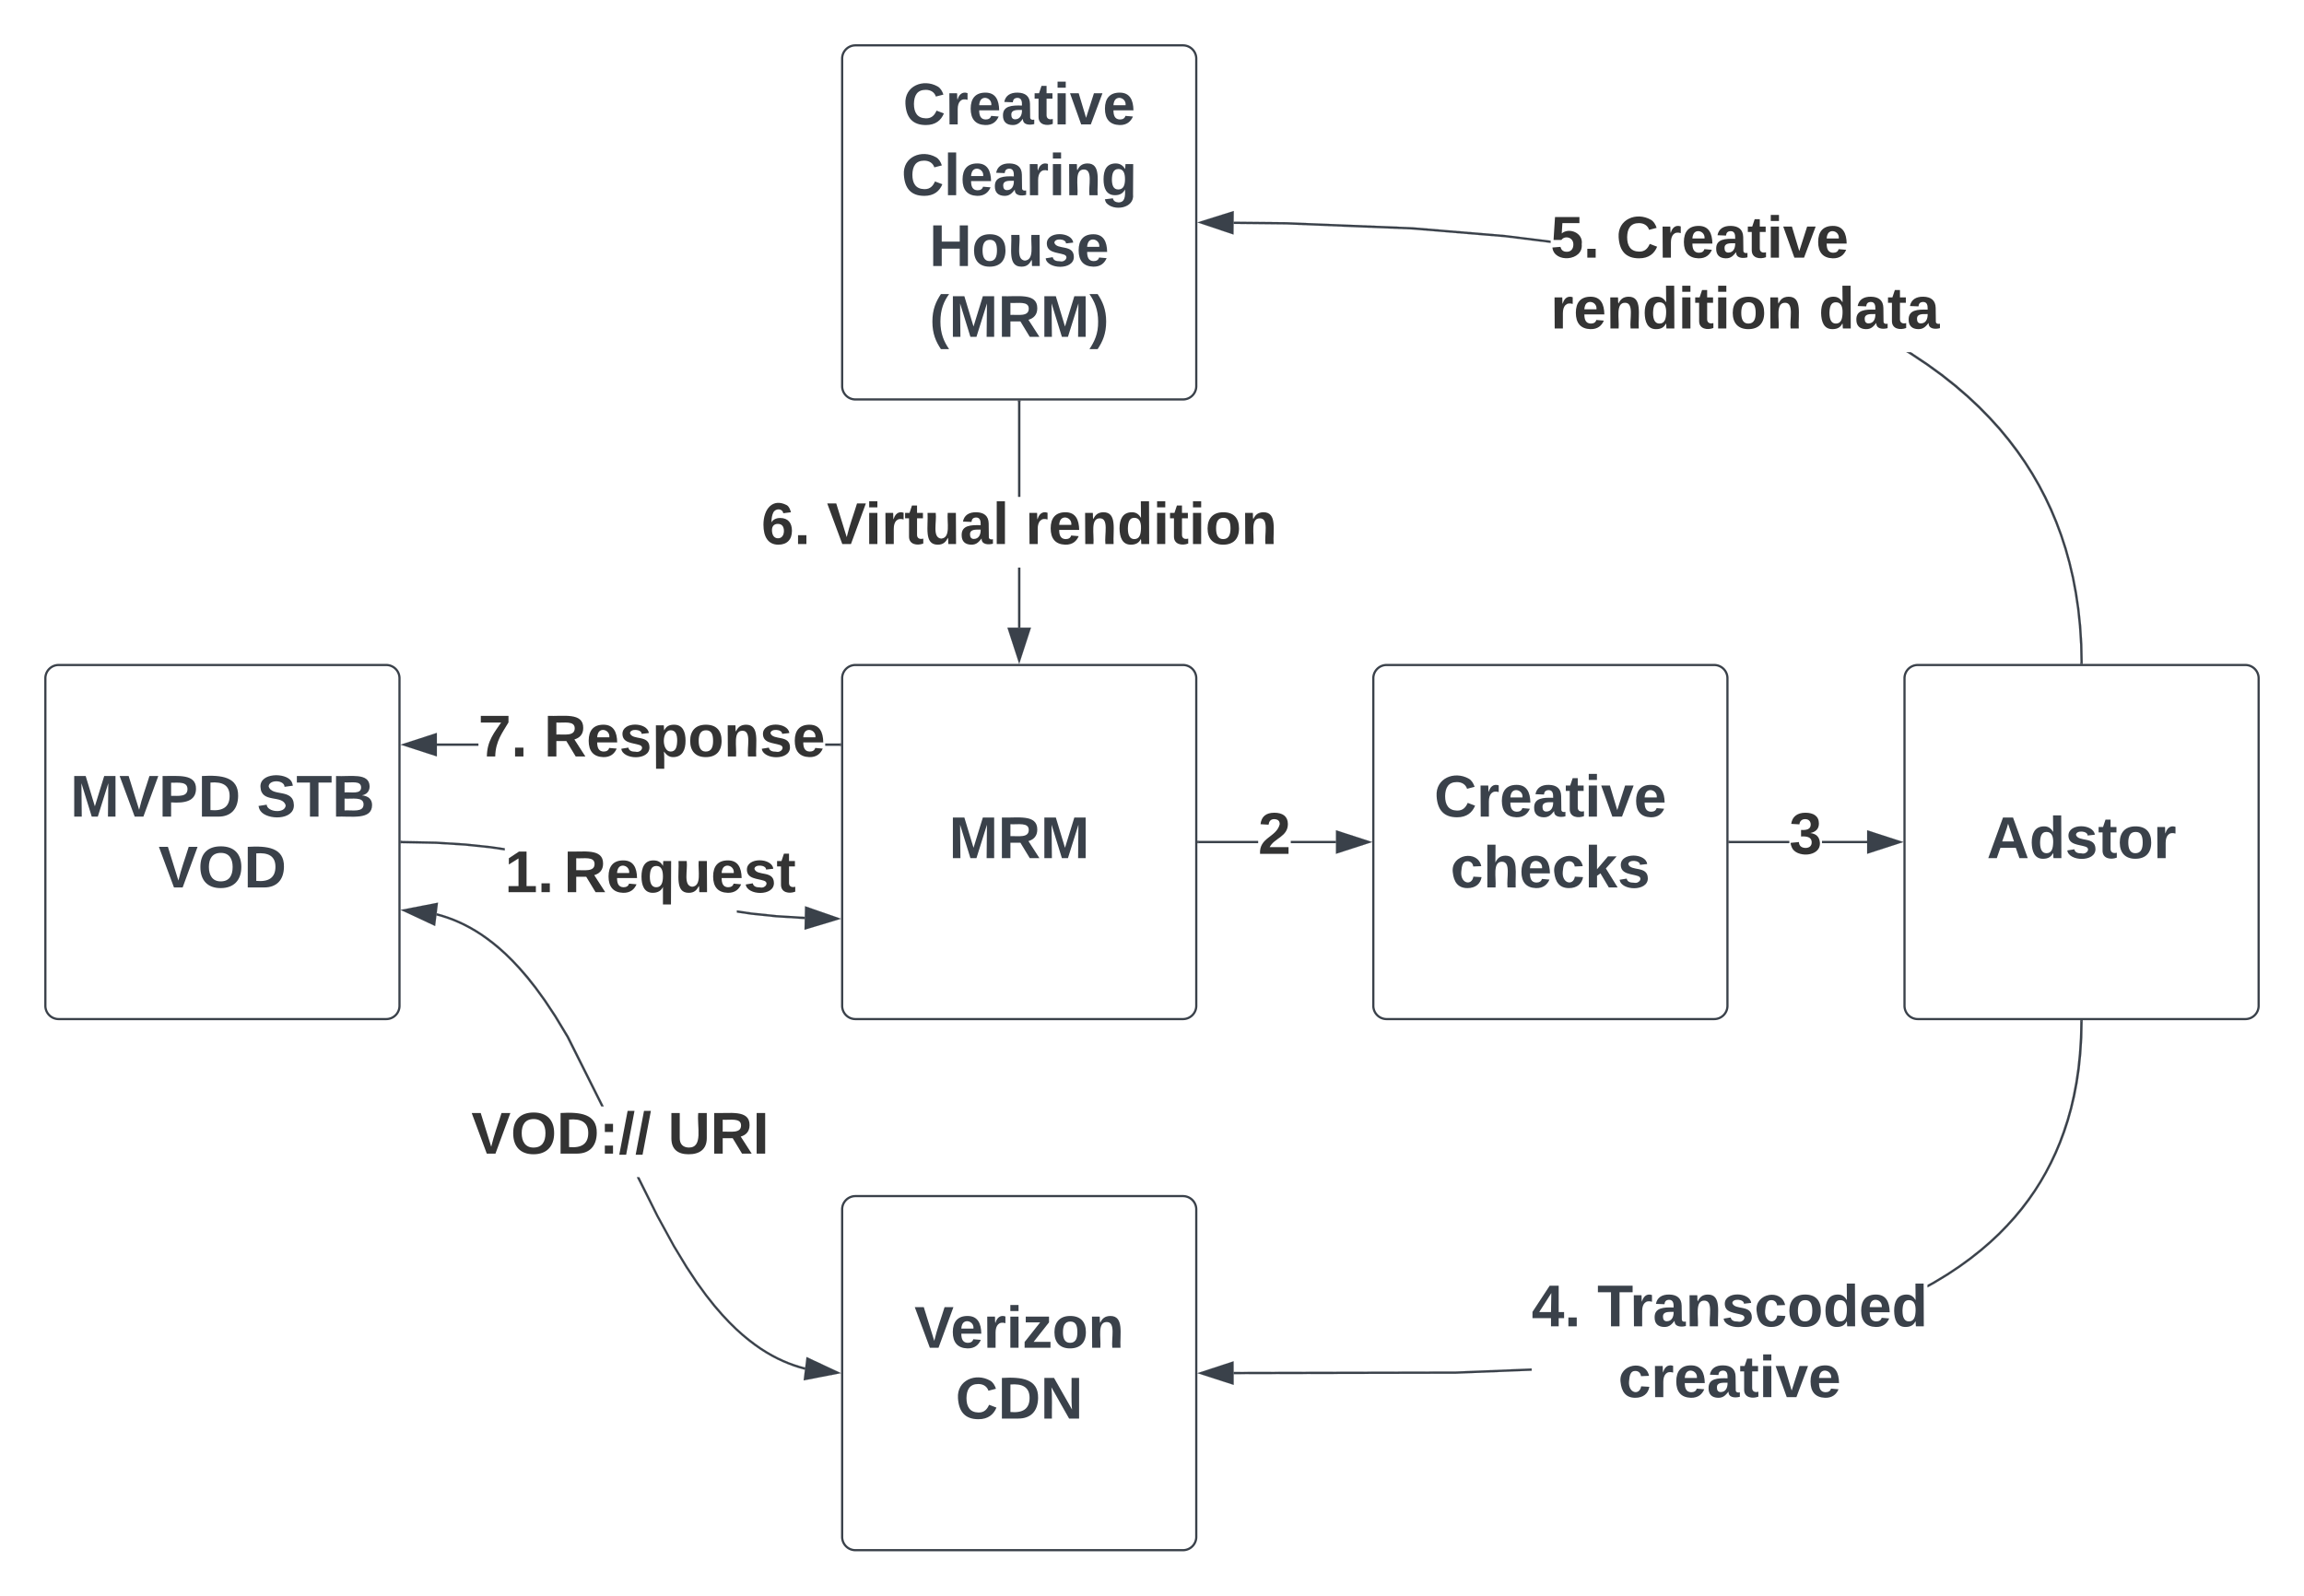 <svg xmlns="http://www.w3.org/2000/svg" xmlns:xlink="http://www.w3.org/1999/xlink" xmlns:lucid="lucid" width="1041" height="721"><g transform="translate(2140.5 60.5)" lucid:page-tab-id="X7cyZcZqhh62"><path d="M-2500-500h1500v1500h-1500z" fill="#fff"/><path d="M-2120 246a6 6 0 0 1 6-6h148a6 6 0 0 1 6 6v148a6 6 0 0 1-6 6h-148a6 6 0 0 1-6-6z" stroke="#3a414a" fill="#fff"/><use xlink:href="#a" transform="matrix(1,0,0,1,-2115,245) translate(6.259 63.521)"/><use xlink:href="#b" transform="matrix(1,0,0,1,-2115,245) translate(90.556 63.521)"/><use xlink:href="#c" transform="matrix(1,0,0,1,-2115,245) translate(46.148 95.521)"/><path d="M-1800.94 351.85l11.24 1.17 12.85.8-.06 1-12.9-.8-11.27-1.18-6.48-.96v-1zm-142.47-32.03l13.2.83 11.27 1.18 6.5.96v1l-6.63-.98-11.24-1.18-13.15-.82-15.56-.3v-1z" stroke="#3a414a" stroke-width=".05" fill="#3a414a"/><path d="M-1958.97 319.5l-.02 1h-.5v-1z" fill="#3a414a"/><path d="M-1958.95 319.5l-.02 1.04-.56-.02v-1.05zm-.52.98h.45l.02-.94-.47-.02z" stroke="#3a414a" stroke-width=".05" fill="#3a414a"/><path d="M-1762.12 354.63l-14.36 4.34.2-9.27z" fill="#3a414a"/><path d="M-1760.5 354.67l-16.5 4.97.23-10.64zm-15.46 3.62l12.23-3.7-12.07-4.2z" stroke="#3a414a" stroke-width=".05" fill="#3a414a"/><use xlink:href="#d" transform="matrix(1,0,0,1,-1912.438,321.318) translate(0 21.333)"/><use xlink:href="#e" transform="matrix(1,0,0,1,-1912.438,321.318) translate(26.667 21.333)"/><path d="M-1760 246a6 6 0 0 1 6-6h148a6 6 0 0 1 6 6v148a6 6 0 0 1-6 6h-148a6 6 0 0 1-6-6z" stroke="#3a414a" fill="#fff"/><use xlink:href="#f" transform="matrix(1,0,0,1,-1755,245) translate(43.259 82.271)"/><path d="M-1520 246a6 6 0 0 1 6-6h148a6 6 0 0 1 6 6v148a6 6 0 0 1-6 6h-148a6 6 0 0 1-6-6z" stroke="#3a414a" fill="#fff"/><use xlink:href="#g" transform="matrix(1,0,0,1,-1515,245) translate(22.481 63.521)"/><use xlink:href="#h" transform="matrix(1,0,0,1,-1515,245) translate(29.852 95.521)"/><path d="M-1572.07 320.5H-1599v-1h26.93zm35.2 0h-20.4v-1h20.4z" stroke="#3a414a" stroke-width=".05" fill="#3a414a"/><path d="M-1599 320.5h-.5v-1h.5z" fill="#3a414a"/><path d="M-1598.96 320.52h-.57v-1.04h.57zm-.5-1v.96h.45v-.96z" stroke="#3a414a" stroke-width=".05" fill="#3a414a"/><path d="M-1522.12 320l-14.26 4.63v-9.26z" fill="#3a414a"/><path d="M-1520.5 320l-16.38 5.32v-10.64zm-15.38 3.95l12.14-3.95-12.14-3.95z" stroke="#3a414a" stroke-width=".05" fill="#3a414a"/><use xlink:href="#i" transform="matrix(1,0,0,1,-1572.074,304) translate(0 21.333)"/><path d="M-1280 246a6 6 0 0 1 6-6h148a6 6 0 0 1 6 6v148a6 6 0 0 1-6 6h-148a6 6 0 0 1-6-6z" stroke="#3a414a" fill="#fff"/><use xlink:href="#j" transform="matrix(1,0,0,1,-1275,245) translate(32.185 82.271)"/><path d="M-1332.07 320.5H-1359v-1h26.93zm35.2 0h-20.4v-1h20.4z" stroke="#3a414a" stroke-width=".05" fill="#3a414a"/><path d="M-1359 320.5h-.5v-1h.5z" fill="#3a414a"/><path d="M-1358.96 320.52h-.57v-1.04h.57zm-.5-1v.96h.45v-.96z" stroke="#3a414a" stroke-width=".05" fill="#3a414a"/><path d="M-1282.12 320l-14.26 4.63v-9.26z" fill="#3a414a"/><path d="M-1280.5 320l-16.38 5.32v-10.64zm-15.38 3.95l12.14-3.95-12.14-3.95z" stroke="#3a414a" stroke-width=".05" fill="#3a414a"/><use xlink:href="#k" transform="matrix(1,0,0,1,-1332.074,304) translate(0 21.333)"/><path d="M-1760 486a6 6 0 0 1 6-6h148a6 6 0 0 1 6 6v148a6 6 0 0 1-6 6h-148a6 6 0 0 1-6-6z" stroke="#3a414a" fill="#fff"/><use xlink:href="#l" transform="matrix(1,0,0,1,-1755,485) translate(27.667 63.521)"/><use xlink:href="#m" transform="matrix(1,0,0,1,-1755,485) translate(46.222 95.521)"/><path d="M-1448.46 558.9l-34.16 1.36-100.5.2v-1l100.48-.2 34.18-1.37zm248.95-157.88l-.16 7.37-.46 7.3-.7 6.8-.95 6.35-1.14 6-1.34 5.66-1.5 5.38-1.67 5.12-1.83 4.9-1.98 4.7-2.14 4.54-2.3 4.4-2.45 4.25-2.62 4.13-2.8 4.04-3 3.96-3.23 3.9-3.45 3.8-3.7 3.8-3.98 3.73-4.3 3.7-4.66 3.7-5.06 3.68-5.52 3.66-6.05 3.67-3.1 1.7v-1.14l2.6-1.43 6.02-3.64 5.48-3.64 5.03-3.66 4.62-3.66 4.27-3.68 3.95-3.7 3.67-3.76 3.42-3.8 3.18-3.85 2.98-3.92 2.8-4 2.6-4.1 2.43-4.23 2.26-4.35 2.12-4.5 1.96-4.66 1.8-4.87 1.66-5.08 1.5-5.34 1.3-5.62 1.14-5.95.93-6.34.7-6.76.47-7.26.15-7.34z" stroke="#3a414a" stroke-width=".05" fill="#3a414a"/><path d="M-1199.5 401.03l-1-.02v-.5h1z" fill="#3a414a"/><path d="M-1199.5 401.05l-1.04-.02.02-.55h1.05zm-.98-.53v.46l.94.02v-.48z" stroke="#3a414a" stroke-width=".05" fill="#3a414a"/><path d="M-1583.6 564.6l-14.28-4.6 14.25-4.67z" fill="#3a414a"/><path d="M-1583.1 565.3l-16.4-5.3 16.37-5.36zm-13.16-5.3l12.15 3.92-.02-7.9z" stroke="#3a414a" stroke-width=".05" fill="#3a414a"/><use xlink:href="#n" transform="matrix(1,0,0,1,-1448.463,517.507) translate(0.005 21.333)"/><use xlink:href="#o" transform="matrix(1,0,0,1,-1448.463,517.507) translate(29.635 21.333)"/><use xlink:href="#p" transform="matrix(1,0,0,1,-1448.463,517.507) translate(39.116 53.333)"/><path d="M-1843.03 488.78l7.44 13.6 5.64 9.3 4.72 7.13 4.15 5.73 3.77 4.74 3.45 4 3.23 3.45 3.05 3 2.9 2.6 2.8 2.3 2.7 2.06 2.6 1.83 2.58 1.63 2.52 1.46 2.48 1.3 2.47 1.15 2.46 1.04 2.48.9 2.47.8 2.56.72-.26.96-2.58-.72-2.5-.8-2.5-.95-2.5-1.04-2.52-1.18-2.53-1.32-2.54-1.47-2.6-1.66-2.66-1.85-2.73-2.08-2.82-2.34-2.93-2.64-3.08-3.02-3.26-3.47-3.5-4.04-3.76-4.77-4.18-5.75-4.74-7.15-5.66-9.36-7.46-13.63-8.9-17.77h1.13zm-97.53-135.88l2.5.82 2.5.93 2.5 1.05 2.52 1.18 2.53 1.32 2.54 1.48 2.6 1.65 2.66 1.85 2.73 2.07 2.82 2.33 2.93 2.65 3.08 3.02 3.26 3.47 3.5 4.04 3.76 4.77 4.18 5.76 4.74 7.14 5.66 9.36 15.84 31.67h-1.12l-15.6-31.18-5.62-9.32-4.72-7.12-4.15-5.72-3.77-4.74-3.45-4-3.23-3.45-3.05-3-2.9-2.6-2.8-2.32-2.7-2.04-2.6-1.84-2.58-1.63-2.52-1.45-2.48-1.3-2.47-1.16-2.46-1.04-2.47-.9-2.48-.82-2.5-.7.26-.96z" stroke="#3a414a" stroke-width=".05" fill="#3a414a"/><path d="M-1762.1 559.8l-14.74 2.86 1.14-9.2z" fill="#3a414a"/><path d="M-1760.5 560l-16.9 3.28 1.3-10.57zm-15.75 2.03l12.54-2.43-11.6-5.4z" stroke="#3a414a" stroke-width=".05" fill="#3a414a"/><path d="M-1944.3 357.2l-13.6-6.33 14.73-2.86z" fill="#3a414a"/><path d="M-1943.9 357.95l-15.6-7.28 16.9-3.28zm-12.4-6.9l11.6 5.42.95-7.84z" stroke="#3a414a" stroke-width=".05" fill="#3a414a"/><use xlink:href="#q" transform="matrix(1,0,0,1,-1927.516,439.466) translate(0 21.333)"/><use xlink:href="#r" transform="matrix(1,0,0,1,-1927.516,439.466) translate(88.741 21.333)"/><path d="M-1760-34a6 6 0 0 1 6-6h148a6 6 0 0 1 6 6v148a6 6 0 0 1-6 6h-148a6 6 0 0 1-6-6z" stroke="#3a414a" fill="#fff"/><use xlink:href="#g" transform="matrix(1,0,0,1,-1755,-35) translate(22.481 30.708)"/><use xlink:href="#s" transform="matrix(1,0,0,1,-1755,-35) translate(21.778 62.708)"/><use xlink:href="#t" transform="matrix(1,0,0,1,-1755,-35) translate(34.37 94.708)"/><use xlink:href="#u" transform="matrix(1,0,0,1,-1755,-35) translate(34.444 126.708)"/><path d="M-1276.88 98.82l7.35 4.88 6.7 4.86 6.13 4.86 5.63 4.86 5.2 4.87 4.78 4.9 4.45 4.9 4.1 4.98 3.83 5.03 3.54 5.1 3.3 5.2 3.06 5.3 2.83 5.4 2.63 5.57 2.4 5.73 2.2 5.92 2 6.13 1.78 6.4 1.57 6.65 1.33 7 1.08 7.34.82 7.75.52 8.25.17 8.28-1 .03-.18-8.26-.52-8.2-.8-7.73-1.1-7.3-1.3-6.94-1.56-6.62-1.77-6.34-1.98-6.1-2.2-5.87-2.4-5.7-2.6-5.52-2.8-5.37-3.04-5.26-3.27-5.16-3.53-5.05-3.8-5-4.08-4.94-4.42-4.88-4.76-4.86-5.16-4.84-5.6-4.83-6.1-4.84-6.66-4.84-7.3-4.86-1.76-1.06h1.93zm-282.4-58.92l57.02 2.3 41.86 3.5 20.5 2.56v1l-20.6-2.58-41.82-3.47-56.97-2.3-23.82-.24v-1z" stroke="#3a414a" stroke-width=".05" fill="#3a414a"/><path d="M-1199.5 239.5h-1v-.5l1-.03z" fill="#3a414a"/><path d="M-1199.47 239.53h-1.05l-.02-.56 1.05-.02zm-1-.5v.44h.94V239z" stroke="#3a414a" stroke-width=".05" fill="#3a414a"/><path d="M-1583.66 44.8l-14.22-4.78 14.3-4.5z" fill="#3a414a"/><path d="M-1583.17 45.48L-1599.5 40l16.44-5.16zm-13.1-5.45l12.1 4.07.1-7.9z" stroke="#3a414a" stroke-width=".05" fill="#3a414a"/><use xlink:href="#v" transform="matrix(1,0,0,1,-1439.903,34.602) translate(0 21.333)"/><use xlink:href="#w" transform="matrix(1,0,0,1,-1439.903,34.602) translate(29.63 21.333)"/><use xlink:href="#x" transform="matrix(1,0,0,1,-1439.903,34.602) translate(0 53.333)"/><use xlink:href="#y" transform="matrix(1,0,0,1,-1439.903,34.602) translate(121.111 53.333)"/><path d="M-1679.5 223.12h-1V196h1zm0-59.12h-1v-43h1z" stroke="#3a414a" stroke-width=".05" fill="#3a414a"/><path d="M-1679.5 121.02h-1v-.52h1z" fill="#3a414a"/><path d="M-1679.47 121.04h-1.06v-.57h1.06zm-1-.52v.47h.94v-.47z" stroke="#3a414a" stroke-width=".05" fill="#3a414a"/><path d="M-1680 237.88l-4.63-14.26h9.27z" fill="#3a414a"/><path d="M-1680 239.5l-5.32-16.38h10.64zm-3.95-15.38l3.95 12.14 3.95-12.14z" stroke="#3a414a" stroke-width=".05" fill="#3a414a"/><g><use xlink:href="#z" transform="matrix(1,0,0,1,-1796.519,164.001) translate(0 21.333)"/><use xlink:href="#A" transform="matrix(1,0,0,1,-1796.519,164.001) translate(29.63 21.333)"/><use xlink:href="#B" transform="matrix(1,0,0,1,-1796.519,164.001) translate(119.333 21.333)"/></g><path d="M-1924.37 276.5h-18.75v-1h18.75zm163.37 0h-6.63v-1h6.63z" stroke="#3a414a" stroke-width=".05" fill="#3a414a"/><path d="M-1760.5 276.5h-.52v-1h.52z" fill="#3a414a"/><path d="M-1760.47 276.52h-.57v-1.04h.57zm-.52-1v.96h.47v-.96z" stroke="#3a414a" stroke-width=".05" fill="#3a414a"/><path d="M-1943.62 280.63l-14.26-4.63 14.26-4.63z" fill="#3a414a"/><path d="M-1943.12 281.32l-16.38-5.32 16.38-5.32zm-13.14-5.32l12.14 3.95v-7.9z" stroke="#3a414a" stroke-width=".05" fill="#3a414a"/><g><use xlink:href="#C" transform="matrix(1,0,0,1,-1924.37,260) translate(0 21.333)"/><use xlink:href="#D" transform="matrix(1,0,0,1,-1924.37,260) translate(29.63 21.333)"/></g><defs><path fill="#3a414a" d="M230 0l2-204L168 0h-37L68-204 70 0H24v-248h70l56 185 57-185h69V0h-46" id="E"/><path fill="#3a414a" d="M147 0H94L2-248h55l64 206c17-72 42-137 63-206h54" id="F"/><path fill="#3a414a" d="M24-248c93 1 206-16 204 79-1 75-69 88-152 82V0H24v-248zm52 121c47 0 100 7 100-41 0-47-54-39-100-39v80" id="G"/><path fill="#3a414a" d="M24-248c120-7 223 5 221 122C244-46 201 0 124 0H24v-248zM76-40c74 7 117-18 117-86 0-67-45-88-117-82v168" id="H"/><g id="a"><use transform="matrix(0.074,0,0,0.074,0,0)" xlink:href="#E"/><use transform="matrix(0.074,0,0,0.074,22.148,0)" xlink:href="#F"/><use transform="matrix(0.074,0,0,0.074,39.926,0)" xlink:href="#G"/><use transform="matrix(0.074,0,0,0.074,57.704,0)" xlink:href="#H"/></g><path fill="#3a414a" d="M169-182c-1-43-94-46-97-3 18 66 151 10 154 114 3 95-165 93-204 36-6-8-10-19-12-30l50-8c3 46 112 56 116 5-17-69-150-10-154-114-4-87 153-88 188-35 5 8 8 18 10 28" id="I"/><path fill="#3a414a" d="M136-208V0H84v-208H4v-40h212v40h-80" id="J"/><path fill="#3a414a" d="M182-130c37 4 62 22 62 59C244 23 116-4 24 0v-248c84 5 203-23 205 63 0 31-19 50-47 55zM76-148c40-3 101 13 101-30 0-44-60-28-101-31v61zm0 110c48-3 116 14 116-37 0-48-69-32-116-35v72" id="K"/><g id="b"><use transform="matrix(0.074,0,0,0.074,0,0)" xlink:href="#I"/><use transform="matrix(0.074,0,0,0.074,17.778,0)" xlink:href="#J"/><use transform="matrix(0.074,0,0,0.074,34,0)" xlink:href="#K"/></g><path fill="#3a414a" d="M140-251c80 0 125 45 125 126S219 4 139 4C58 4 15-44 15-125s44-126 125-126zm-1 214c52 0 73-35 73-88 0-50-21-86-72-86-52 0-73 35-73 86s22 88 72 88" id="L"/><g id="c"><use transform="matrix(0.074,0,0,0.074,0,0)" xlink:href="#F"/><use transform="matrix(0.074,0,0,0.074,17.778,0)" xlink:href="#L"/><use transform="matrix(0.074,0,0,0.074,38.519,0)" xlink:href="#H"/></g><path fill="#333" d="M23 0v-37h61v-169l-59 37v-38l62-41h46v211h57V0H23" id="M"/><path fill="#333" d="M24 0v-54h51V0H24" id="N"/><g id="d"><use transform="matrix(0.074,0,0,0.074,0,0)" xlink:href="#M"/><use transform="matrix(0.074,0,0,0.074,14.815,0)" xlink:href="#N"/></g><path fill="#333" d="M240-174c0 40-23 61-54 70L253 0h-59l-57-94H76V0H24v-248c93 4 217-23 216 74zM76-134c48-2 112 12 112-38 0-48-66-32-112-35v73" id="O"/><path fill="#333" d="M185-48c-13 30-37 53-82 52C43 2 14-33 14-96s30-98 90-98c62 0 83 45 84 108H66c0 31 8 55 39 56 18 0 30-7 34-22zm-45-69c5-46-57-63-70-21-2 6-4 13-4 21h74" id="P"/><path fill="#333" d="M84 4C32 4 15-41 15-95c0-55 18-99 73-99 29 0 47 12 58 34l2-30h48l-1 265h-49V-32C136-9 114 4 84 4zm21-34c32 0 41-29 41-66 0-36-9-64-40-64-33 0-39 30-40 65 0 43 13 65 39 65" id="Q"/><path fill="#333" d="M85 4C-2 5 27-109 22-190h50c7 57-23 150 33 157 60-5 35-97 40-157h50l1 190h-47c-2-12 1-28-3-38-12 25-28 42-61 42" id="R"/><path fill="#333" d="M137-138c1-29-70-34-71-4 15 46 118 7 119 86 1 83-164 76-172 9l43-7c4 19 20 25 44 25 33 8 57-30 24-41C81-84 22-81 20-136c-2-80 154-74 161-7" id="S"/><path fill="#333" d="M115-3C79 11 28 4 28-45v-112H4v-33h27l15-45h31v45h36v33H77v99c-1 23 16 31 38 25v30" id="T"/><g id="e"><use transform="matrix(0.074,0,0,0.074,0,0)" xlink:href="#O"/><use transform="matrix(0.074,0,0,0.074,19.185,0)" xlink:href="#P"/><use transform="matrix(0.074,0,0,0.074,34,0)" xlink:href="#Q"/><use transform="matrix(0.074,0,0,0.074,50.222,0)" xlink:href="#R"/><use transform="matrix(0.074,0,0,0.074,66.444,0)" xlink:href="#P"/><use transform="matrix(0.074,0,0,0.074,81.259,0)" xlink:href="#S"/><use transform="matrix(0.074,0,0,0.074,96.074,0)" xlink:href="#T"/></g><path fill="#3a414a" d="M240-174c0 40-23 61-54 70L253 0h-59l-57-94H76V0H24v-248c93 4 217-23 216 74zM76-134c48-2 112 12 112-38 0-48-66-32-112-35v73" id="U"/><g id="f"><use transform="matrix(0.074,0,0,0.074,0,0)" xlink:href="#E"/><use transform="matrix(0.074,0,0,0.074,22.148,0)" xlink:href="#U"/><use transform="matrix(0.074,0,0,0.074,41.333,0)" xlink:href="#E"/></g><path fill="#3a414a" d="M67-125c0 53 21 87 73 88 37 1 54-22 65-47l45 17C233-25 199 4 140 4 58 4 20-42 15-125 8-235 124-281 211-232c18 10 29 29 36 50l-46 12c-8-25-30-41-62-41-52 0-71 34-72 86" id="V"/><path fill="#3a414a" d="M135-150c-39-12-60 13-60 57V0H25l-1-190h47c2 13-1 29 3 40 6-28 27-53 61-41v41" id="W"/><path fill="#3a414a" d="M185-48c-13 30-37 53-82 52C43 2 14-33 14-96s30-98 90-98c62 0 83 45 84 108H66c0 31 8 55 39 56 18 0 30-7 34-22zm-45-69c5-46-57-63-70-21-2 6-4 13-4 21h74" id="X"/><path fill="#3a414a" d="M133-34C117-15 103 5 69 4 32 3 11-16 11-54c-1-60 55-63 116-61 1-26-3-47-28-47-18 1-26 9-28 27l-52-2c7-38 36-58 82-57s74 22 75 68l1 82c-1 14 12 18 25 15v27c-30 8-71 5-69-32zm-48 3c29 0 43-24 42-57-32 0-66-3-65 30 0 17 8 27 23 27" id="Y"/><path fill="#3a414a" d="M115-3C79 11 28 4 28-45v-112H4v-33h27l15-45h31v45h36v33H77v99c-1 23 16 31 38 25v30" id="Z"/><path fill="#3a414a" d="M25-224v-37h50v37H25zM25 0v-190h50V0H25" id="aa"/><path fill="#3a414a" d="M128 0H69L1-190h53L99-40l48-150h52" id="ab"/><g id="g"><use transform="matrix(0.074,0,0,0.074,0,0)" xlink:href="#V"/><use transform="matrix(0.074,0,0,0.074,19.185,0)" xlink:href="#W"/><use transform="matrix(0.074,0,0,0.074,29.556,0)" xlink:href="#X"/><use transform="matrix(0.074,0,0,0.074,44.37,0)" xlink:href="#Y"/><use transform="matrix(0.074,0,0,0.074,59.185,0)" xlink:href="#Z"/><use transform="matrix(0.074,0,0,0.074,68,0)" xlink:href="#aa"/><use transform="matrix(0.074,0,0,0.074,75.407,0)" xlink:href="#ab"/><use transform="matrix(0.074,0,0,0.074,90.222,0)" xlink:href="#X"/></g><path fill="#3a414a" d="M190-63c-7 42-38 67-86 67-59 0-84-38-90-98-12-110 154-137 174-36l-49 2c-2-19-15-32-35-32-30 0-35 28-38 64-6 74 65 87 74 30" id="ac"/><path fill="#3a414a" d="M114-157C55-157 80-60 75 0H25v-261h50l-1 109c12-26 28-41 61-42 86-1 58 113 63 194h-50c-7-57 23-157-34-157" id="ad"/><path fill="#3a414a" d="M147 0L96-86 75-71V0H25v-261h50v150l67-79h53l-66 74L201 0h-54" id="ae"/><path fill="#3a414a" d="M137-138c1-29-70-34-71-4 15 46 118 7 119 86 1 83-164 76-172 9l43-7c4 19 20 25 44 25 33 8 57-30 24-41C81-84 22-81 20-136c-2-80 154-74 161-7" id="af"/><g id="h"><use transform="matrix(0.074,0,0,0.074,0,0)" xlink:href="#ac"/><use transform="matrix(0.074,0,0,0.074,14.815,0)" xlink:href="#ad"/><use transform="matrix(0.074,0,0,0.074,31.037,0)" xlink:href="#X"/><use transform="matrix(0.074,0,0,0.074,45.852,0)" xlink:href="#ac"/><use transform="matrix(0.074,0,0,0.074,60.667,0)" xlink:href="#ae"/><use transform="matrix(0.074,0,0,0.074,75.481,0)" xlink:href="#af"/></g><path fill="#333" d="M182-182c0 78-84 86-111 141h115V0H12c-6-101 99-100 120-180 1-22-12-31-33-32-23 0-32 14-35 34l-49-3c5-45 32-70 84-70 51 0 83 22 83 69" id="ag"/><use transform="matrix(0.074,0,0,0.074,0,0)" xlink:href="#ag" id="i"/><path fill="#3a414a" d="M199 0l-22-63H83L61 0H9l90-248h61L250 0h-51zm-33-102l-36-108c-10 38-24 72-36 108h72" id="ah"/><path fill="#3a414a" d="M88-194c31-1 46 15 58 34l-1-101h50l1 261h-48c-2-10 0-23-3-31C134-8 116 4 84 4 32 4 16-41 15-95c0-56 19-97 73-99zm17 164c33 0 40-30 41-66 1-37-9-64-41-64s-38 30-39 65c0 43 13 65 39 65" id="ai"/><path fill="#3a414a" d="M110-194c64 0 96 36 96 99 0 64-35 99-97 99-61 0-95-36-95-99 0-62 34-99 96-99zm-1 164c35 0 45-28 45-65 0-40-10-65-43-65-34 0-45 26-45 65 0 36 10 65 43 65" id="aj"/><g id="j"><use transform="matrix(0.074,0,0,0.074,0,0)" xlink:href="#ah"/><use transform="matrix(0.074,0,0,0.074,19.185,0)" xlink:href="#ai"/><use transform="matrix(0.074,0,0,0.074,35.407,0)" xlink:href="#af"/><use transform="matrix(0.074,0,0,0.074,50.222,0)" xlink:href="#Z"/><use transform="matrix(0.074,0,0,0.074,59.037,0)" xlink:href="#aj"/><use transform="matrix(0.074,0,0,0.074,75.259,0)" xlink:href="#W"/></g><path fill="#333" d="M128-127c34 4 56 21 59 58 7 91-148 94-172 28-4-9-6-17-7-26l51-5c1 24 16 35 40 36 23 0 39-12 38-36-1-31-31-36-65-34v-40c32 2 59-3 59-33 0-20-13-33-34-33s-33 13-35 32l-50-3c6-44 37-68 86-68 50 0 83 20 83 66 0 35-22 52-53 58" id="ak"/><use transform="matrix(0.074,0,0,0.074,0,0)" xlink:href="#ak" id="k"/><path fill="#3a414a" d="M12 0v-35l95-120H19v-35h142v35L67-36h103V0H12" id="al"/><path fill="#3a414a" d="M135-194c87-1 58 113 63 194h-50c-7-57 23-157-34-157-59 0-34 97-39 157H25l-1-190h47c2 12-1 28 3 38 12-26 28-41 61-42" id="am"/><g id="l"><use transform="matrix(0.074,0,0,0.074,0,0)" xlink:href="#F"/><use transform="matrix(0.074,0,0,0.074,16.296,0)" xlink:href="#X"/><use transform="matrix(0.074,0,0,0.074,31.111,0)" xlink:href="#W"/><use transform="matrix(0.074,0,0,0.074,41.481,0)" xlink:href="#aa"/><use transform="matrix(0.074,0,0,0.074,48.889,0)" xlink:href="#al"/><use transform="matrix(0.074,0,0,0.074,62.222,0)" xlink:href="#aj"/><use transform="matrix(0.074,0,0,0.074,78.444,0)" xlink:href="#am"/></g><path fill="#3a414a" d="M175 0L67-191c6 58 2 128 3 191H24v-248h59L193-55c-6-58-2-129-3-193h46V0h-61" id="an"/><g id="m"><use transform="matrix(0.074,0,0,0.074,0,0)" xlink:href="#V"/><use transform="matrix(0.074,0,0,0.074,19.185,0)" xlink:href="#H"/><use transform="matrix(0.074,0,0,0.074,38.37,0)" xlink:href="#an"/></g><path fill="#3a414a" d="M165-50V0h-47v-50H5v-38l105-160h55v161h33v37h-33zm-47-37l2-116L46-87h72" id="ao"/><path fill="#3a414a" d="M24 0v-54h51V0H24" id="ap"/><g id="n"><use transform="matrix(0.074,0,0,0.074,0,0)" xlink:href="#ao"/><use transform="matrix(0.074,0,0,0.074,14.815,0)" xlink:href="#ap"/></g><g id="o"><use transform="matrix(0.074,0,0,0.074,0,0)" xlink:href="#J"/><use transform="matrix(0.074,0,0,0.074,14.741,0)" xlink:href="#W"/><use transform="matrix(0.074,0,0,0.074,25.111,0)" xlink:href="#Y"/><use transform="matrix(0.074,0,0,0.074,39.926,0)" xlink:href="#am"/><use transform="matrix(0.074,0,0,0.074,56.148,0)" xlink:href="#af"/><use transform="matrix(0.074,0,0,0.074,70.963,0)" xlink:href="#ac"/><use transform="matrix(0.074,0,0,0.074,85.778,0)" xlink:href="#aj"/><use transform="matrix(0.074,0,0,0.074,102,0)" xlink:href="#ai"/><use transform="matrix(0.074,0,0,0.074,118.222,0)" xlink:href="#X"/><use transform="matrix(0.074,0,0,0.074,133.037,0)" xlink:href="#ai"/></g><g id="p"><use transform="matrix(0.074,0,0,0.074,0,0)" xlink:href="#ac"/><use transform="matrix(0.074,0,0,0.074,14.815,0)" xlink:href="#W"/><use transform="matrix(0.074,0,0,0.074,25.185,0)" xlink:href="#X"/><use transform="matrix(0.074,0,0,0.074,40,0)" xlink:href="#Y"/><use transform="matrix(0.074,0,0,0.074,54.815,0)" xlink:href="#Z"/><use transform="matrix(0.074,0,0,0.074,63.63,0)" xlink:href="#aa"/><use transform="matrix(0.074,0,0,0.074,71.037,0)" xlink:href="#ab"/><use transform="matrix(0.074,0,0,0.074,85.852,0)" xlink:href="#X"/></g><path fill="#333" d="M147 0H94L2-248h55l64 206c17-72 42-137 63-206h54" id="aq"/><path fill="#333" d="M140-251c80 0 125 45 125 126S219 4 139 4C58 4 15-44 15-125s44-126 125-126zm-1 214c52 0 73-35 73-88 0-50-21-86-72-86-52 0-73 35-73 86s22 88 72 88" id="ar"/><path fill="#333" d="M24-248c120-7 223 5 221 122C244-46 201 0 124 0H24v-248zM76-40c74 7 117-18 117-86 0-67-45-88-117-82v168" id="as"/><path fill="#333" d="M35-132v-50h50v50H35zM35 0v-49h50V0H35" id="at"/><path fill="#333" d="M4 7l51-268h42L46 7H4" id="au"/><g id="q"><use transform="matrix(0.074,0,0,0.074,0,0)" xlink:href="#aq"/><use transform="matrix(0.074,0,0,0.074,17.778,0)" xlink:href="#ar"/><use transform="matrix(0.074,0,0,0.074,38.519,0)" xlink:href="#as"/><use transform="matrix(0.074,0,0,0.074,57.704,0)" xlink:href="#at"/><use transform="matrix(0.074,0,0,0.074,66.519,0)" xlink:href="#au"/><use transform="matrix(0.074,0,0,0.074,73.926,0)" xlink:href="#au"/></g><path fill="#333" d="M238-95c0 69-44 99-111 99C63 4 22-25 22-93v-155h51v151c-1 38 19 59 55 60 90 1 49-130 58-211h52v153" id="av"/><path fill="#333" d="M24 0v-248h52V0H24" id="aw"/><g id="r"><use transform="matrix(0.074,0,0,0.074,0,0)" xlink:href="#av"/><use transform="matrix(0.074,0,0,0.074,19.185,0)" xlink:href="#O"/><use transform="matrix(0.074,0,0,0.074,38.37,0)" xlink:href="#aw"/></g><path fill="#3a414a" d="M25 0v-261h50V0H25" id="ax"/><path fill="#3a414a" d="M195-6C206 82 75 100 31 46c-4-6-6-13-8-21l49-6c3 16 16 24 34 25 40 0 42-37 40-79-11 22-30 35-61 35-53 0-70-43-70-97 0-56 18-96 73-97 30 0 46 14 59 34l2-30h47zm-90-29c32 0 41-27 41-63 0-35-9-62-40-62-32 0-39 29-40 63 0 36 9 62 39 62" id="ay"/><g id="s"><use transform="matrix(0.074,0,0,0.074,0,0)" xlink:href="#V"/><use transform="matrix(0.074,0,0,0.074,19.185,0)" xlink:href="#ax"/><use transform="matrix(0.074,0,0,0.074,26.593,0)" xlink:href="#X"/><use transform="matrix(0.074,0,0,0.074,41.407,0)" xlink:href="#Y"/><use transform="matrix(0.074,0,0,0.074,56.222,0)" xlink:href="#W"/><use transform="matrix(0.074,0,0,0.074,66.593,0)" xlink:href="#aa"/><use transform="matrix(0.074,0,0,0.074,74,0)" xlink:href="#am"/><use transform="matrix(0.074,0,0,0.074,90.222,0)" xlink:href="#ay"/></g><path fill="#3a414a" d="M186 0v-106H76V0H24v-248h52v99h110v-99h50V0h-50" id="az"/><path fill="#3a414a" d="M85 4C-2 5 27-109 22-190h50c7 57-23 150 33 157 60-5 35-97 40-157h50l1 190h-47c-2-12 1-28-3-38-12 25-28 42-61 42" id="aA"/><g id="t"><use transform="matrix(0.074,0,0,0.074,0,0)" xlink:href="#az"/><use transform="matrix(0.074,0,0,0.074,19.185,0)" xlink:href="#aj"/><use transform="matrix(0.074,0,0,0.074,35.407,0)" xlink:href="#aA"/><use transform="matrix(0.074,0,0,0.074,51.63,0)" xlink:href="#af"/><use transform="matrix(0.074,0,0,0.074,66.444,0)" xlink:href="#X"/></g><path fill="#3a414a" d="M67-93c0 74 22 123 53 168H70C40 30 18-18 18-93s22-123 52-168h50c-32 44-53 94-53 168" id="aB"/><path fill="#3a414a" d="M102-93c0 74-22 123-52 168H0C30 29 54-18 53-93c0-74-22-123-53-168h50c30 45 52 94 52 168" id="aC"/><g id="u"><use transform="matrix(0.074,0,0,0.074,0,0)" xlink:href="#aB"/><use transform="matrix(0.074,0,0,0.074,8.815,0)" xlink:href="#E"/><use transform="matrix(0.074,0,0,0.074,30.963,0)" xlink:href="#U"/><use transform="matrix(0.074,0,0,0.074,50.148,0)" xlink:href="#E"/><use transform="matrix(0.074,0,0,0.074,72.296,0)" xlink:href="#aC"/></g><path fill="#333" d="M139-81c0-46-55-55-73-27H18l9-140h149v37H72l-4 63c44-38 133-4 122 66C201 21 21 35 11-62l49-4c5 18 15 30 39 30 26 0 40-18 40-45" id="aD"/><g id="v"><use transform="matrix(0.074,0,0,0.074,0,0)" xlink:href="#aD"/><use transform="matrix(0.074,0,0,0.074,14.815,0)" xlink:href="#N"/></g><path fill="#333" d="M67-125c0 53 21 87 73 88 37 1 54-22 65-47l45 17C233-25 199 4 140 4 58 4 20-42 15-125 8-235 124-281 211-232c18 10 29 29 36 50l-46 12c-8-25-30-41-62-41-52 0-71 34-72 86" id="aE"/><path fill="#333" d="M135-150c-39-12-60 13-60 57V0H25l-1-190h47c2 13-1 29 3 40 6-28 27-53 61-41v41" id="aF"/><path fill="#333" d="M133-34C117-15 103 5 69 4 32 3 11-16 11-54c-1-60 55-63 116-61 1-26-3-47-28-47-18 1-26 9-28 27l-52-2c7-38 36-58 82-57s74 22 75 68l1 82c-1 14 12 18 25 15v27c-30 8-71 5-69-32zm-48 3c29 0 43-24 42-57-32 0-66-3-65 30 0 17 8 27 23 27" id="aG"/><path fill="#333" d="M25-224v-37h50v37H25zM25 0v-190h50V0H25" id="aH"/><path fill="#333" d="M128 0H69L1-190h53L99-40l48-150h52" id="aI"/><g id="w"><use transform="matrix(0.074,0,0,0.074,0,0)" xlink:href="#aE"/><use transform="matrix(0.074,0,0,0.074,19.185,0)" xlink:href="#aF"/><use transform="matrix(0.074,0,0,0.074,29.556,0)" xlink:href="#P"/><use transform="matrix(0.074,0,0,0.074,44.37,0)" xlink:href="#aG"/><use transform="matrix(0.074,0,0,0.074,59.185,0)" xlink:href="#T"/><use transform="matrix(0.074,0,0,0.074,68,0)" xlink:href="#aH"/><use transform="matrix(0.074,0,0,0.074,75.407,0)" xlink:href="#aI"/><use transform="matrix(0.074,0,0,0.074,90.222,0)" xlink:href="#P"/></g><path fill="#333" d="M135-194c87-1 58 113 63 194h-50c-7-57 23-157-34-157-59 0-34 97-39 157H25l-1-190h47c2 12-1 28 3 38 12-26 28-41 61-42" id="aJ"/><path fill="#333" d="M88-194c31-1 46 15 58 34l-1-101h50l1 261h-48c-2-10 0-23-3-31C134-8 116 4 84 4 32 4 16-41 15-95c0-56 19-97 73-99zm17 164c33 0 40-30 41-66 1-37-9-64-41-64s-38 30-39 65c0 43 13 65 39 65" id="aK"/><path fill="#333" d="M110-194c64 0 96 36 96 99 0 64-35 99-97 99-61 0-95-36-95-99 0-62 34-99 96-99zm-1 164c35 0 45-28 45-65 0-40-10-65-43-65-34 0-45 26-45 65 0 36 10 65 43 65" id="aL"/><g id="x"><use transform="matrix(0.074,0,0,0.074,0,0)" xlink:href="#aF"/><use transform="matrix(0.074,0,0,0.074,10.37,0)" xlink:href="#P"/><use transform="matrix(0.074,0,0,0.074,25.185,0)" xlink:href="#aJ"/><use transform="matrix(0.074,0,0,0.074,41.407,0)" xlink:href="#aK"/><use transform="matrix(0.074,0,0,0.074,57.63,0)" xlink:href="#aH"/><use transform="matrix(0.074,0,0,0.074,65.037,0)" xlink:href="#T"/><use transform="matrix(0.074,0,0,0.074,73.852,0)" xlink:href="#aH"/><use transform="matrix(0.074,0,0,0.074,81.259,0)" xlink:href="#aL"/><use transform="matrix(0.074,0,0,0.074,97.481,0)" xlink:href="#aJ"/></g><g id="y"><use transform="matrix(0.074,0,0,0.074,0,0)" xlink:href="#aK"/><use transform="matrix(0.074,0,0,0.074,16.222,0)" xlink:href="#aG"/><use transform="matrix(0.074,0,0,0.074,31.037,0)" xlink:href="#T"/><use transform="matrix(0.074,0,0,0.074,39.852,0)" xlink:href="#aG"/></g><path fill="#333" d="M115-159c48 0 72 30 72 78 0 54-30 85-83 85-64 0-91-50-91-122 0-98 58-163 141-120 15 8 21 24 27 44l-47 6c-5-31-48-31-61-4-7 14-11 33-11 60 9-17 28-27 53-27zM102-35c24 0 36-20 36-45s-11-43-37-43c-23 0-36 14-36 38 0 27 11 50 37 50" id="aM"/><g id="z"><use transform="matrix(0.074,0,0,0.074,0,0)" xlink:href="#aM"/><use transform="matrix(0.074,0,0,0.074,14.815,0)" xlink:href="#N"/></g><path fill="#333" d="M25 0v-261h50V0H25" id="aN"/><g id="A"><use transform="matrix(0.074,0,0,0.074,0,0)" xlink:href="#aq"/><use transform="matrix(0.074,0,0,0.074,17.259,0)" xlink:href="#aH"/><use transform="matrix(0.074,0,0,0.074,24.667,0)" xlink:href="#aF"/><use transform="matrix(0.074,0,0,0.074,35.037,0)" xlink:href="#T"/><use transform="matrix(0.074,0,0,0.074,43.852,0)" xlink:href="#R"/><use transform="matrix(0.074,0,0,0.074,60.074,0)" xlink:href="#aG"/><use transform="matrix(0.074,0,0,0.074,74.889,0)" xlink:href="#aN"/></g><g id="B"><use transform="matrix(0.074,0,0,0.074,0,0)" xlink:href="#aF"/><use transform="matrix(0.074,0,0,0.074,10.37,0)" xlink:href="#P"/><use transform="matrix(0.074,0,0,0.074,25.185,0)" xlink:href="#aJ"/><use transform="matrix(0.074,0,0,0.074,41.407,0)" xlink:href="#aK"/><use transform="matrix(0.074,0,0,0.074,57.63,0)" xlink:href="#aH"/><use transform="matrix(0.074,0,0,0.074,65.037,0)" xlink:href="#T"/><use transform="matrix(0.074,0,0,0.074,73.852,0)" xlink:href="#aH"/><use transform="matrix(0.074,0,0,0.074,81.259,0)" xlink:href="#aL"/><use transform="matrix(0.074,0,0,0.074,97.481,0)" xlink:href="#aJ"/></g><path fill="#333" d="M52 0c1-96 47-148 87-207H15v-41h169v40c-36 62-79 113-81 208H52" id="aO"/><g id="C"><use transform="matrix(0.074,0,0,0.074,0,0)" xlink:href="#aO"/><use transform="matrix(0.074,0,0,0.074,14.815,0)" xlink:href="#N"/></g><path fill="#333" d="M135-194c53 0 70 44 70 98 0 56-19 98-73 100-31 1-45-17-59-34 3 33 2 69 2 105H25l-1-265h48c2 10 0 23 3 31 11-24 29-35 60-35zM114-30c33 0 39-31 40-66 0-38-9-64-40-64-56 0-55 130 0 130" id="aP"/><g id="D"><use transform="matrix(0.074,0,0,0.074,0,0)" xlink:href="#O"/><use transform="matrix(0.074,0,0,0.074,19.185,0)" xlink:href="#P"/><use transform="matrix(0.074,0,0,0.074,34,0)" xlink:href="#S"/><use transform="matrix(0.074,0,0,0.074,48.815,0)" xlink:href="#aP"/><use transform="matrix(0.074,0,0,0.074,65.037,0)" xlink:href="#aL"/><use transform="matrix(0.074,0,0,0.074,81.259,0)" xlink:href="#aJ"/><use transform="matrix(0.074,0,0,0.074,97.481,0)" xlink:href="#S"/><use transform="matrix(0.074,0,0,0.074,112.296,0)" xlink:href="#P"/></g></defs></g></svg>